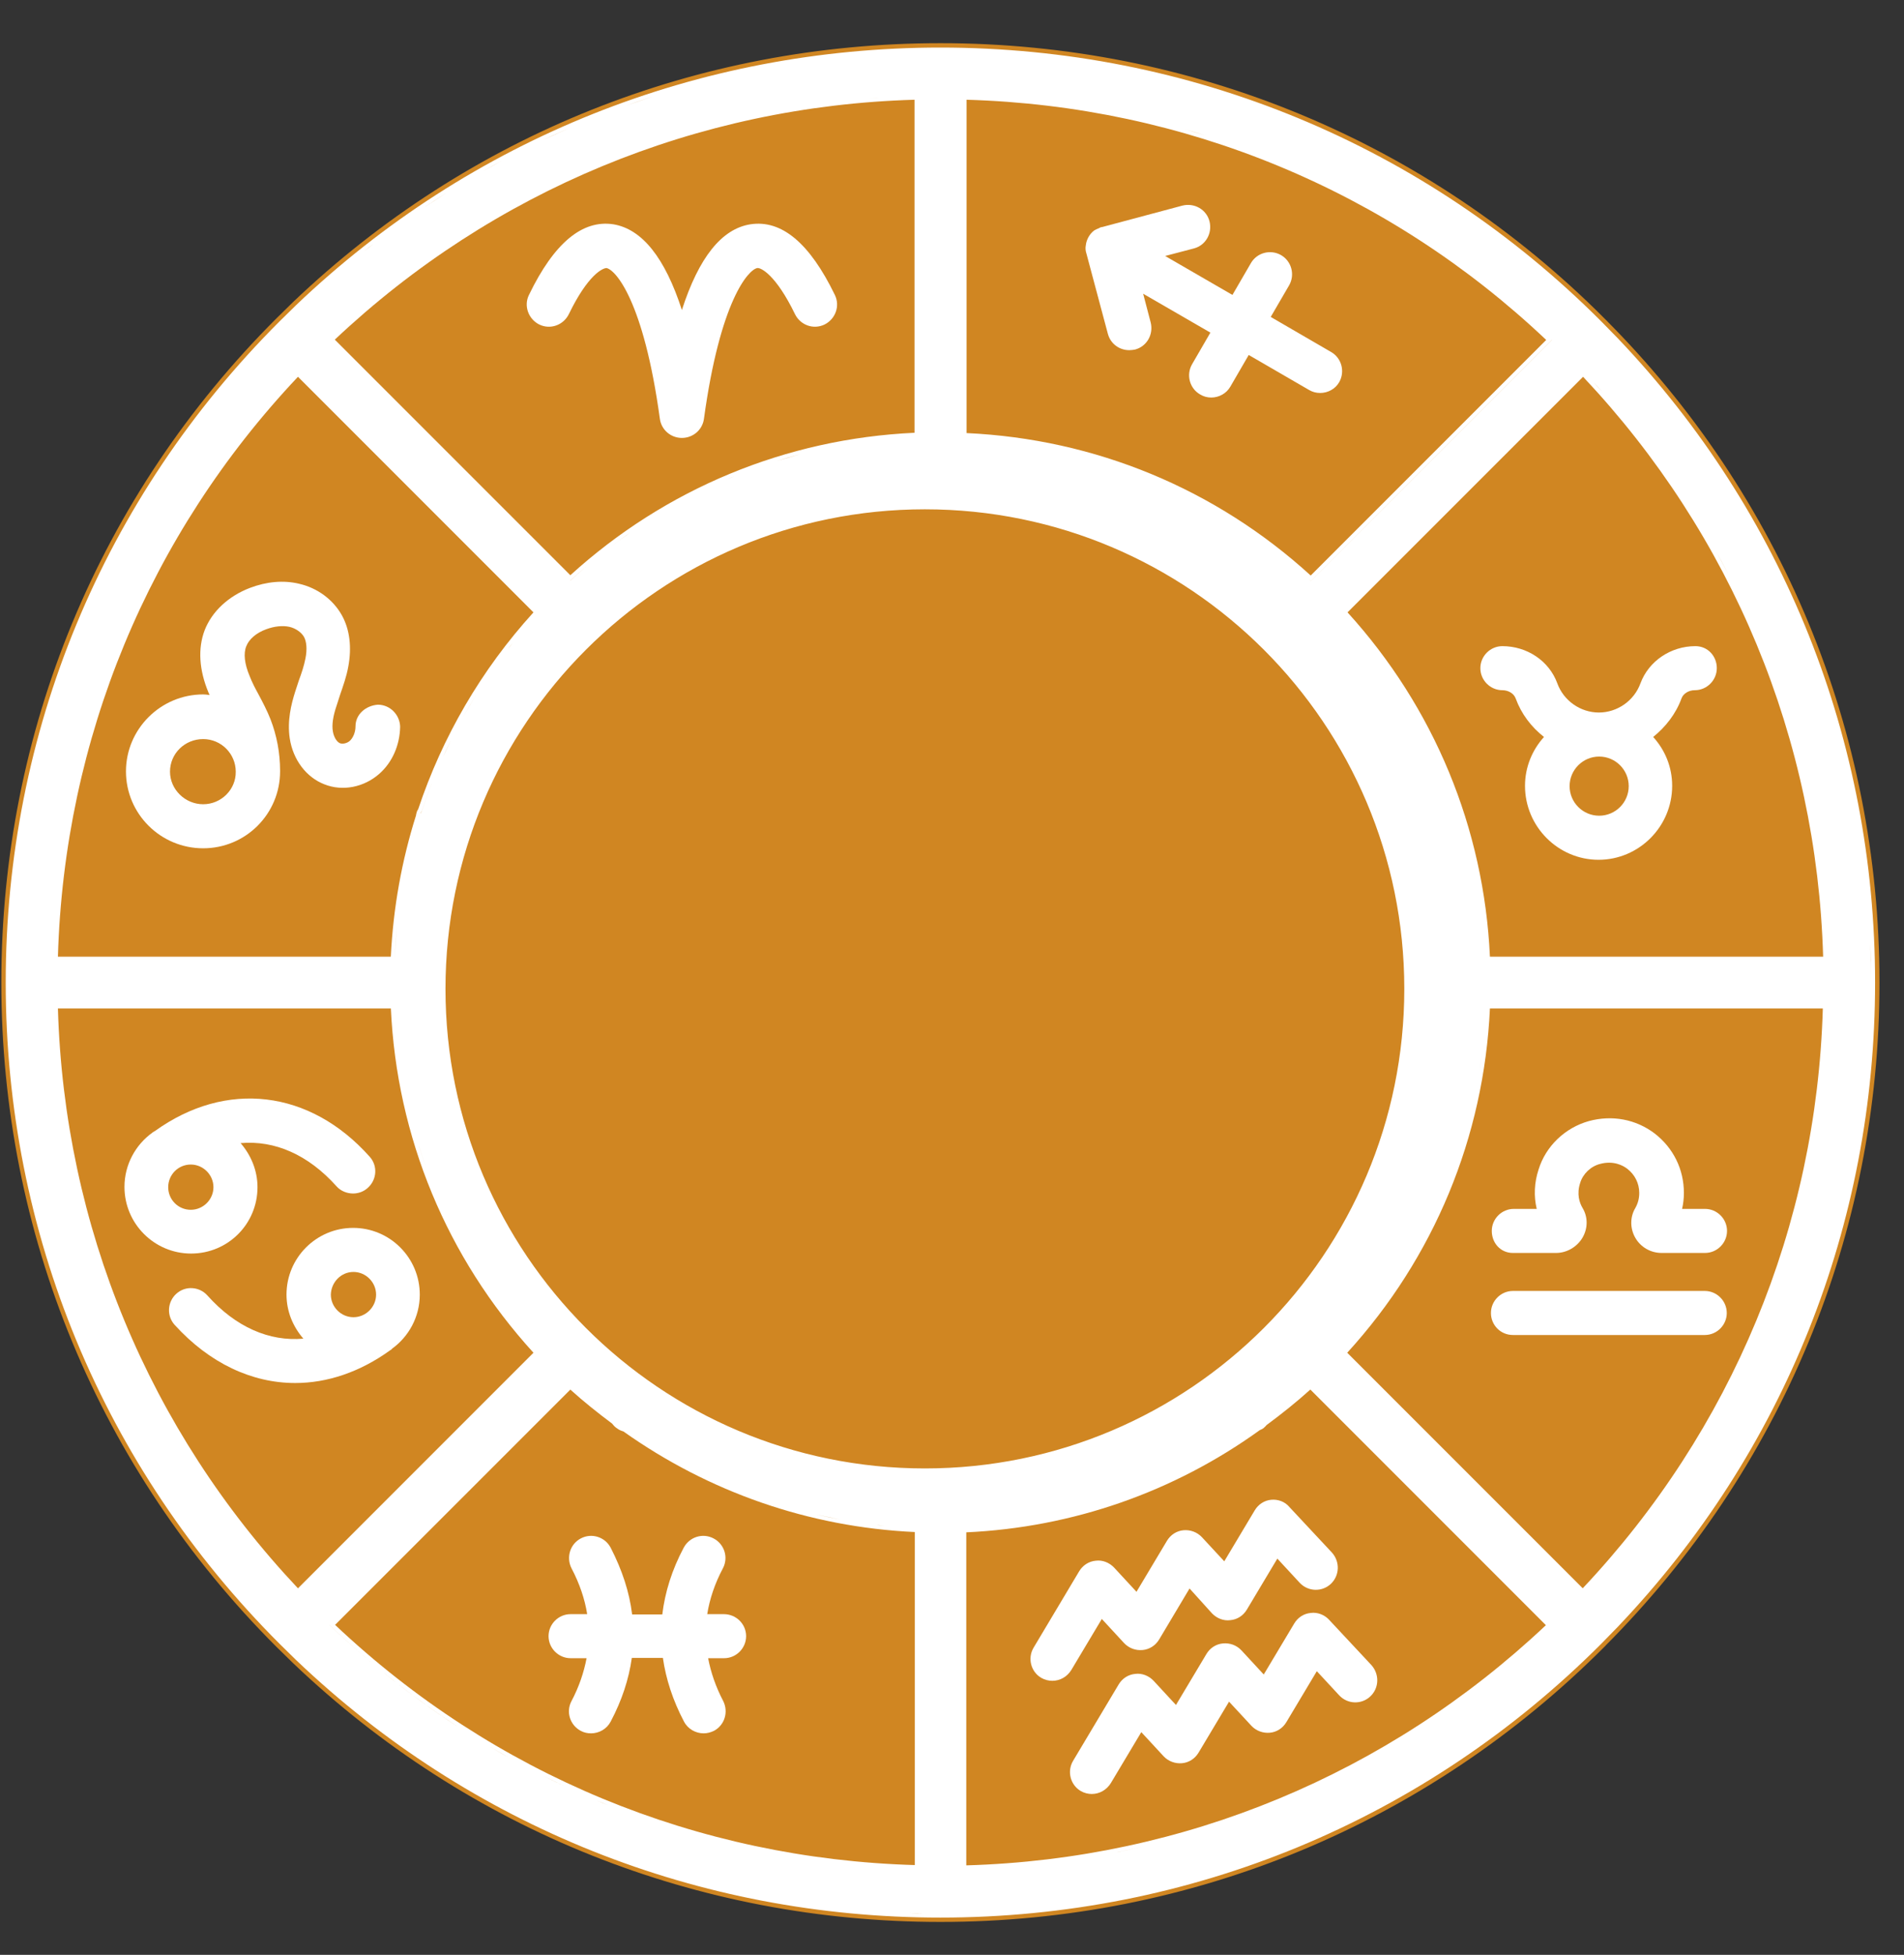 <svg width="38" height="39" viewBox="0 0 38 39" fill="none" xmlns="http://www.w3.org/2000/svg">
<rect x="0" y="0" width="38" height="39" fill="#333333" stroke="none"/>
<path d="M18.769 0.901C23.764 0.901 28.464 2.844 31.993 6.38H31.992C35.528 9.909 37.471 14.608 37.471 19.603C37.471 24.598 35.527 29.291 31.992 32.826L31.993 32.827C28.464 36.362 23.764 38.304 18.769 38.304C13.93 38.304 9.368 36.482 5.879 33.154L5.545 32.827C2.01 29.292 0.067 24.598 0.066 19.603C0.066 14.608 2.01 9.909 5.545 6.38L5.879 6.052C9.368 2.725 13.93 0.901 18.769 0.901Z" fill="#D08622" stroke="#D08622" stroke-width="0.079"/>
<path d="M12.104 5.348C12.279 5.378 12.845 5.986 13.17 8.358C13.2 8.575 13.387 8.737 13.609 8.737C13.832 8.737 14.019 8.575 14.049 8.358C14.374 5.986 14.94 5.378 15.114 5.348C15.181 5.336 15.482 5.474 15.867 6.269C15.975 6.486 16.234 6.582 16.457 6.474C16.674 6.365 16.77 6.106 16.662 5.884C16.162 4.854 15.602 4.379 14.976 4.475C14.404 4.565 13.947 5.137 13.609 6.185C13.272 5.143 12.815 4.571 12.243 4.475C11.623 4.379 11.057 4.848 10.557 5.884C10.449 6.1 10.545 6.365 10.762 6.474C10.985 6.582 11.244 6.486 11.352 6.269C11.737 5.474 12.032 5.348 12.104 5.348Z" fill="white"/>
<path d="M7.541 14.059C7.3 14.077 7.095 14.251 7.095 14.492C7.095 14.607 7.047 14.721 6.981 14.781C6.927 14.829 6.842 14.847 6.788 14.829C6.722 14.805 6.662 14.703 6.644 14.595C6.62 14.462 6.644 14.293 6.722 14.065L6.788 13.86C6.848 13.685 6.915 13.499 6.951 13.3C7.023 12.915 6.981 12.56 6.824 12.277C6.65 11.964 6.337 11.729 5.964 11.645C5.657 11.572 5.319 11.603 4.988 11.729C4.561 11.892 4.23 12.199 4.085 12.572C3.947 12.933 3.971 13.366 4.164 13.824C4.17 13.836 4.176 13.848 4.182 13.866C4.14 13.86 4.097 13.854 4.055 13.854C3.206 13.854 2.514 14.546 2.514 15.389C2.514 16.238 3.206 16.924 4.055 16.924C4.904 16.924 5.59 16.238 5.59 15.389V15.383C5.59 15.383 5.59 15.383 5.59 15.377C5.59 15.022 5.524 14.673 5.398 14.348C5.331 14.179 5.247 14.017 5.163 13.86C5.097 13.74 5.03 13.613 4.982 13.487C4.88 13.246 4.856 13.035 4.916 12.891C4.97 12.752 5.115 12.626 5.313 12.554C5.476 12.494 5.638 12.476 5.777 12.506C5.903 12.536 6.012 12.614 6.066 12.704C6.12 12.801 6.132 12.957 6.096 13.138C6.066 13.288 6.018 13.433 5.964 13.577C5.939 13.649 5.915 13.728 5.891 13.8C5.813 14.047 5.729 14.378 5.783 14.733C5.849 15.16 6.114 15.509 6.475 15.648C6.836 15.792 7.264 15.708 7.571 15.437C7.83 15.209 7.98 14.865 7.986 14.498C7.98 14.263 7.788 14.059 7.541 14.059ZM4.055 16.045C3.694 16.045 3.393 15.75 3.393 15.395C3.393 15.034 3.688 14.745 4.055 14.745C4.416 14.745 4.705 15.04 4.705 15.395C4.711 15.75 4.416 16.045 4.055 16.045Z" fill="white"/>
<path d="M21.683 5.059L22.111 6.661C22.165 6.859 22.339 6.986 22.538 6.986C22.574 6.986 22.616 6.98 22.652 6.974C22.887 6.913 23.026 6.673 22.965 6.432L22.815 5.86L24.157 6.636L23.79 7.269C23.67 7.479 23.742 7.75 23.953 7.87C24.025 7.913 24.097 7.931 24.175 7.931C24.326 7.931 24.476 7.852 24.555 7.714L24.922 7.082L26.126 7.78C26.198 7.822 26.27 7.84 26.349 7.84C26.499 7.84 26.65 7.762 26.728 7.624C26.848 7.413 26.776 7.142 26.565 7.022L25.361 6.323L25.729 5.691C25.849 5.481 25.777 5.21 25.566 5.089C25.355 4.969 25.084 5.041 24.964 5.252L24.597 5.884L23.254 5.107L23.826 4.957C24.061 4.897 24.2 4.656 24.139 4.415C24.079 4.18 23.838 4.042 23.598 4.102L21.996 4.53C21.972 4.53 21.948 4.542 21.93 4.554C21.9 4.566 21.87 4.578 21.84 4.596C21.792 4.632 21.756 4.674 21.725 4.728C21.695 4.782 21.677 4.837 21.671 4.891C21.659 4.951 21.665 5.005 21.683 5.059Z" fill="white"/>
<path d="M33.837 12.891C33.343 12.891 32.904 13.192 32.741 13.631C32.615 13.98 32.278 14.215 31.91 14.215C31.543 14.215 31.206 13.98 31.08 13.631C30.917 13.186 30.478 12.891 29.984 12.891C29.743 12.891 29.545 13.09 29.545 13.33C29.545 13.571 29.743 13.77 29.984 13.77C30.105 13.77 30.213 13.836 30.249 13.932C30.363 14.245 30.562 14.504 30.815 14.703C30.58 14.962 30.436 15.305 30.436 15.678C30.436 16.491 31.098 17.153 31.904 17.153C32.711 17.153 33.373 16.491 33.373 15.678C33.373 15.299 33.229 14.962 32.994 14.703C33.241 14.504 33.446 14.245 33.56 13.932C33.596 13.836 33.704 13.77 33.825 13.77C34.066 13.77 34.264 13.571 34.264 13.33C34.264 13.09 34.084 12.891 33.837 12.891ZM32.506 15.684C32.506 16.009 32.242 16.274 31.916 16.274C31.591 16.274 31.326 16.009 31.326 15.684C31.326 15.359 31.591 15.094 31.916 15.094C32.242 15.094 32.506 15.359 32.506 15.684Z" fill="white"/>
<path d="M30.194 24.997H31.055C31.272 24.997 31.476 24.876 31.585 24.69C31.693 24.503 31.693 24.28 31.585 24.1C31.524 23.998 31.464 23.823 31.537 23.6C31.591 23.42 31.747 23.269 31.934 23.221C32.199 23.149 32.391 23.251 32.476 23.317C32.626 23.432 32.716 23.606 32.716 23.799C32.716 23.907 32.692 24.004 32.638 24.1C32.53 24.28 32.53 24.509 32.638 24.696C32.746 24.883 32.945 24.997 33.162 24.997H34.029C34.27 24.997 34.468 24.798 34.468 24.557C34.468 24.317 34.27 24.118 34.029 24.118H33.571C33.595 24.016 33.607 23.907 33.607 23.799C33.607 23.329 33.397 22.902 33.023 22.613C32.65 22.33 32.175 22.24 31.711 22.366C31.235 22.499 30.85 22.866 30.706 23.335C30.621 23.594 30.609 23.865 30.67 24.118H30.212C29.971 24.118 29.773 24.317 29.773 24.557C29.773 24.798 29.947 24.997 30.194 24.997Z" fill="white"/>
<path d="M30.195 26.634H34.024C34.265 26.634 34.463 26.436 34.463 26.195C34.463 25.954 34.265 25.755 34.024 25.755H30.195C29.954 25.755 29.756 25.954 29.756 26.195C29.756 26.436 29.948 26.634 30.195 26.634Z" fill="white"/>
<path d="M25.373 29.921C25.234 29.933 25.114 30.012 25.042 30.132L24.434 31.149L23.988 30.668C23.892 30.565 23.754 30.517 23.621 30.529C23.483 30.541 23.362 30.62 23.29 30.74L22.682 31.757L22.237 31.276C22.14 31.173 22.002 31.119 21.869 31.137C21.731 31.149 21.61 31.228 21.538 31.348L20.629 32.871C20.503 33.082 20.575 33.353 20.78 33.473C20.852 33.515 20.93 33.533 21.003 33.533C21.153 33.533 21.297 33.455 21.382 33.316L21.99 32.299L22.435 32.781C22.532 32.883 22.664 32.931 22.802 32.919C22.941 32.907 23.061 32.829 23.134 32.709L23.741 31.691L24.187 32.185C24.283 32.287 24.422 32.341 24.554 32.323C24.693 32.311 24.813 32.233 24.885 32.112L25.493 31.095L25.939 31.577C26.107 31.757 26.384 31.763 26.559 31.601C26.739 31.432 26.745 31.155 26.583 30.975L25.734 30.066C25.644 29.957 25.505 29.909 25.373 29.921Z" fill="white"/>
<path d="M26.161 32.179C26.022 32.191 25.902 32.269 25.83 32.39L25.222 33.407L24.776 32.925C24.68 32.823 24.547 32.775 24.409 32.787C24.271 32.799 24.15 32.877 24.078 32.998L23.47 34.015L23.024 33.533C22.928 33.431 22.79 33.377 22.657 33.395C22.519 33.407 22.398 33.485 22.326 33.606L21.417 35.129C21.291 35.339 21.363 35.61 21.568 35.731C21.64 35.773 21.718 35.791 21.79 35.791C21.941 35.791 22.085 35.712 22.17 35.574L22.778 34.557L23.223 35.038C23.319 35.141 23.458 35.189 23.59 35.177C23.729 35.165 23.849 35.086 23.921 34.966L24.529 33.949L24.975 34.43C25.071 34.533 25.21 34.581 25.342 34.569C25.481 34.557 25.601 34.478 25.673 34.358L26.281 33.341L26.727 33.822C26.895 34.003 27.172 34.009 27.347 33.846C27.527 33.678 27.533 33.401 27.371 33.22L26.522 32.311C26.432 32.215 26.293 32.161 26.161 32.179Z" fill="white"/>
<path d="M5.139 23.685C5.139 23.348 5.006 23.041 4.802 22.806C5.482 22.746 6.15 23.035 6.716 23.667C6.8 23.763 6.927 23.811 7.047 23.811C7.149 23.811 7.258 23.775 7.342 23.697C7.523 23.534 7.541 23.257 7.378 23.077C6.186 21.74 4.513 21.542 3.092 22.565C3.08 22.571 3.068 22.577 3.062 22.583C3.056 22.583 3.056 22.589 3.05 22.589L3.044 22.595C2.707 22.836 2.484 23.233 2.484 23.679C2.484 24.413 3.08 25.009 3.814 25.009C4.549 25.009 5.139 24.419 5.139 23.685ZM3.357 23.685C3.357 23.438 3.555 23.233 3.808 23.233C4.055 23.233 4.26 23.438 4.26 23.685C4.26 23.932 4.055 24.136 3.808 24.136C3.555 24.136 3.357 23.932 3.357 23.685Z" fill="white"/>
<path d="M5.892 27.592C6.53 27.592 7.18 27.375 7.782 26.942C7.788 26.935 7.795 26.935 7.801 26.929C7.807 26.929 7.807 26.923 7.813 26.923C7.819 26.923 7.819 26.917 7.819 26.911C8.156 26.671 8.378 26.273 8.378 25.828C8.378 25.093 7.782 24.497 7.048 24.497C6.314 24.497 5.718 25.093 5.718 25.828C5.718 26.165 5.85 26.472 6.055 26.707C5.375 26.767 4.706 26.478 4.14 25.846C3.978 25.665 3.701 25.647 3.52 25.81C3.34 25.972 3.322 26.249 3.484 26.43C4.183 27.2 5.031 27.592 5.892 27.592ZM7.054 25.376C7.301 25.376 7.506 25.581 7.506 25.828C7.506 26.075 7.301 26.279 7.054 26.279C6.807 26.279 6.603 26.075 6.603 25.828C6.609 25.581 6.807 25.376 7.054 25.376Z" fill="white"/>
<path d="M14.446 32.203H14.115C14.163 31.902 14.265 31.595 14.428 31.288C14.542 31.071 14.458 30.806 14.241 30.692C14.024 30.578 13.76 30.662 13.645 30.878C13.411 31.318 13.272 31.763 13.218 32.209H12.616C12.562 31.763 12.417 31.324 12.188 30.878C12.074 30.662 11.809 30.578 11.592 30.692C11.376 30.806 11.297 31.071 11.406 31.288C11.568 31.595 11.671 31.902 11.719 32.203H11.388C11.147 32.203 10.948 32.401 10.948 32.642C10.948 32.883 11.147 33.082 11.388 33.082H11.707C11.653 33.365 11.556 33.654 11.406 33.937C11.291 34.153 11.376 34.418 11.592 34.532C11.659 34.569 11.731 34.581 11.797 34.581C11.954 34.581 12.11 34.496 12.188 34.346C12.411 33.925 12.55 33.503 12.61 33.076H13.23C13.29 33.497 13.429 33.925 13.651 34.346C13.729 34.496 13.886 34.581 14.043 34.581C14.115 34.581 14.181 34.563 14.247 34.532C14.464 34.418 14.542 34.153 14.434 33.937C14.283 33.648 14.187 33.365 14.133 33.082H14.452C14.693 33.082 14.891 32.883 14.891 32.642C14.891 32.401 14.693 32.203 14.446 32.203Z" fill="white"/>
<path d="M28.438 19.667C28.438 24.953 24.078 29.238 18.699 29.238C13.32 29.238 8.96 24.953 8.96 19.667C8.96 14.381 13.32 10.096 18.699 10.096C24.078 10.096 28.438 14.381 28.438 19.667Z" fill="#D08622"/>
<path d="M18.768 0.949C23.75 0.949 28.439 2.886 31.959 6.413L32.285 6.746C35.604 10.226 37.423 14.776 37.423 19.603C37.423 24.43 35.604 28.974 32.285 32.459L31.959 32.793C28.439 36.32 23.751 38.257 18.768 38.257C13.942 38.257 9.391 36.439 5.911 33.12L5.578 32.793C2.052 29.267 0.114 24.585 0.114 19.603C0.114 14.621 2.052 9.933 5.578 6.413L5.911 6.086C9.391 2.767 13.942 0.949 18.768 0.949ZM18.303 38.172L18.768 38.178C18.563 38.178 18.358 38.173 18.153 38.166C18.203 38.168 18.253 38.171 18.303 38.172ZM17.4 38.128C17.602 38.143 17.805 38.152 18.008 38.161C17.805 38.152 17.602 38.143 17.4 38.128ZM26.152 27.722C25.87 27.977 25.579 28.208 25.278 28.431L25.256 28.456L25.216 28.493C25.19 28.512 25.163 28.523 25.136 28.535L25.137 28.536C23.431 29.764 21.412 30.473 19.285 30.571V37.215C23.624 37.09 27.696 35.4 30.853 32.423L26.152 27.722ZM6.688 32.417C9.846 35.4 13.918 37.084 18.258 37.209V30.565C16.145 30.467 14.146 29.766 12.442 28.558C12.397 28.545 12.352 28.526 12.312 28.494V28.495C12.268 28.466 12.238 28.429 12.216 28.401C11.932 28.189 11.652 27.966 11.383 27.723L6.688 32.417ZM22.457 36.918C22.334 36.944 22.211 36.969 22.088 36.993C22.344 36.944 22.599 36.89 22.852 36.831L22.457 36.918ZM12 35.959C12.048 35.979 12.097 35.998 12.145 36.017C11.972 35.947 11.8 35.876 11.629 35.8L12 35.959ZM10.897 35.457C11.018 35.517 11.139 35.576 11.261 35.633L10.898 35.457C10.777 35.397 10.657 35.336 10.538 35.273L10.897 35.457ZM9.831 34.879C9.947 34.948 10.065 35.015 10.182 35.081L9.832 34.879C9.715 34.811 9.599 34.742 9.484 34.67L9.831 34.879ZM7.653 33.368C8.133 33.757 8.629 34.119 9.141 34.453L8.803 34.226C8.41 33.957 8.026 33.67 7.653 33.368ZM6.575 32.42C6.921 32.75 7.279 33.063 7.646 33.362C7.279 33.063 6.921 32.749 6.575 32.419V32.42ZM5.107 32.187C5.164 32.248 5.221 32.31 5.278 32.37C5.221 32.31 5.164 32.248 5.107 32.187ZM4.754 31.793C4.814 31.862 4.874 31.93 4.935 31.998C4.874 31.93 4.814 31.862 4.754 31.793ZM1.156 20.119C1.282 24.458 2.97 28.53 5.947 31.688L10.647 26.988C8.916 25.09 7.919 22.685 7.801 20.119H1.156ZM29.736 20.119C29.618 22.685 28.62 25.09 26.888 26.988L31.588 31.687C34.564 28.529 36.254 24.458 36.38 20.119H29.736ZM4.433 31.416C4.473 31.465 4.513 31.512 4.553 31.56C4.513 31.512 4.473 31.465 4.433 31.416ZM17.831 30.457C17.883 30.462 17.936 30.466 17.988 30.47C17.936 30.466 17.883 30.462 17.831 30.457ZM17.545 30.431C17.58 30.435 17.616 30.437 17.651 30.441C17.599 30.436 17.547 30.43 17.496 30.424L17.545 30.431ZM16.382 30.235C16.509 30.264 16.637 30.29 16.765 30.314L16.382 30.234C16.254 30.205 16.128 30.174 16.002 30.141L16.382 30.235ZM18.459 10.161C13.175 10.161 8.892 14.444 8.891 19.728C8.891 25.012 13.175 29.296 18.459 29.296C23.743 29.296 28.027 25.012 28.027 19.728C28.027 14.444 23.743 10.161 18.459 10.161ZM8.365 22.878C8.411 23.025 8.46 23.17 8.512 23.314C8.459 23.167 8.41 23.019 8.363 22.87L8.365 22.878ZM29.522 21.398C29.544 21.264 29.564 21.13 29.581 20.995C29.563 21.13 29.544 21.264 29.522 21.398ZM29.593 20.882C29.605 20.784 29.616 20.685 29.625 20.585C29.616 20.685 29.605 20.784 29.593 20.882ZM37.326 18.811C37.337 19.074 37.343 19.338 37.343 19.603L37.339 19.154C37.336 19.039 37.331 18.925 37.326 18.811ZM7.896 18.793L7.875 19.165L7.897 18.794C7.906 18.677 7.916 18.559 7.928 18.443C7.916 18.559 7.905 18.676 7.896 18.793ZM5.947 7.517C2.97 10.669 1.282 14.742 1.156 19.086H7.8C7.847 18.115 8.018 17.167 8.304 16.264C8.305 16.259 8.305 16.254 8.305 16.248C8.306 16.241 8.31 16.229 8.314 16.216H8.313C8.321 16.184 8.336 16.158 8.347 16.141C8.829 14.702 9.601 13.367 10.647 12.217L5.947 7.517ZM26.894 12.217C28.62 14.115 29.618 16.521 29.736 19.086H36.386C36.261 14.747 34.572 10.675 31.595 7.517L26.894 12.217ZM8.42 16.175C8.408 16.193 8.396 16.212 8.39 16.236L8.421 16.175C8.481 15.993 8.546 15.813 8.616 15.635V15.634C8.546 15.813 8.48 15.993 8.42 16.175ZM8.962 14.845C8.92 14.931 8.879 15.018 8.84 15.105L8.963 14.845C9.005 14.759 9.047 14.673 9.092 14.587L8.962 14.845ZM9.37 14.083C9.321 14.166 9.274 14.249 9.227 14.333L9.371 14.083C9.42 14.001 9.469 13.918 9.52 13.836L9.37 14.083ZM10.04 13.079C9.978 13.163 9.916 13.246 9.856 13.331C9.916 13.246 9.978 13.163 10.04 13.079ZM10.186 12.885C10.169 12.907 10.153 12.929 10.136 12.951C10.213 12.852 10.29 12.754 10.37 12.658L10.186 12.885ZM34.447 11.367C34.51 11.486 34.572 11.605 34.632 11.726L34.448 11.367C34.385 11.247 34.32 11.129 34.255 11.011L34.447 11.367ZM26.162 11.591L25.798 11.269L25.8 11.271C25.922 11.375 26.043 11.482 26.162 11.592L30.973 6.781L30.972 6.78L26.162 11.591ZM11.737 11.271C11.616 11.373 11.496 11.477 11.38 11.584L11.381 11.585C11.498 11.478 11.616 11.373 11.737 11.271ZM19.291 8.64C21.856 8.758 24.261 9.751 26.159 11.482L30.859 6.782C27.707 3.799 23.635 2.115 19.291 1.99V8.64ZM18.252 1.99C13.907 2.115 9.834 3.805 6.682 6.776L11.383 11.476C13.281 9.75 15.686 8.752 18.252 8.634V1.99ZM12.083 10.991C11.976 11.074 11.87 11.159 11.765 11.246C11.87 11.159 11.976 11.074 12.083 10.991ZM12.508 10.674C12.387 10.76 12.267 10.849 12.148 10.94C12.394 10.751 12.648 10.574 12.907 10.408L12.508 10.674ZM14.015 9.787C13.941 9.823 13.866 9.86 13.792 9.898C13.866 9.86 13.941 9.823 14.015 9.787ZM14.311 9.648C14.267 9.668 14.223 9.69 14.178 9.71C14.223 9.69 14.267 9.668 14.311 9.648ZM14.597 9.525C14.559 9.541 14.522 9.557 14.484 9.574C14.541 9.549 14.598 9.525 14.656 9.501L14.597 9.525ZM15.951 9.067C15.797 9.108 15.645 9.152 15.493 9.2L15.952 9.067C16.106 9.026 16.261 8.989 16.417 8.954L15.951 9.067ZM31.994 7.836C31.955 7.793 31.918 7.749 31.879 7.706L31.597 7.404C31.733 7.546 31.864 7.691 31.994 7.836ZM29.856 5.799C29.783 5.74 29.708 5.683 29.634 5.625C29.708 5.683 29.783 5.74 29.856 5.799ZM7.023 5.21C6.922 5.293 6.821 5.378 6.721 5.463C6.821 5.378 6.922 5.294 7.023 5.21ZM29.324 5.387C29.251 5.332 29.176 5.279 29.102 5.225C29.177 5.279 29.25 5.332 29.324 5.387ZM7.358 4.94C7.328 4.964 7.299 4.989 7.268 5.013C7.418 4.894 7.569 4.776 7.722 4.663L7.358 4.94ZM28.767 4.989C28.695 4.939 28.623 4.891 28.55 4.842C28.623 4.891 28.695 4.939 28.767 4.989ZM8.847 3.889C8.72 3.97 8.593 4.053 8.468 4.137L8.848 3.889C8.976 3.808 9.105 3.728 9.234 3.651L8.847 3.889ZM10.022 3.204C9.889 3.275 9.757 3.348 9.626 3.422L10.022 3.204C10.155 3.133 10.289 3.063 10.424 2.996L10.022 3.204ZM24.034 2.694C24.163 2.734 24.291 2.774 24.419 2.817L24.035 2.694C23.906 2.654 23.776 2.615 23.646 2.579L24.034 2.694ZM11.24 2.609C11.102 2.67 10.965 2.733 10.829 2.797L11.24 2.61C11.378 2.549 11.516 2.489 11.655 2.431L11.24 2.609ZM12.925 1.959C12.782 2.007 12.64 2.056 12.498 2.107L12.925 1.96C13.069 1.913 13.212 1.867 13.356 1.824L12.925 1.959ZM17.505 1.948C17.453 1.951 17.401 1.956 17.348 1.96C17.537 1.945 17.727 1.932 17.917 1.923L17.505 1.948Z" fill="white"/>
</svg>
